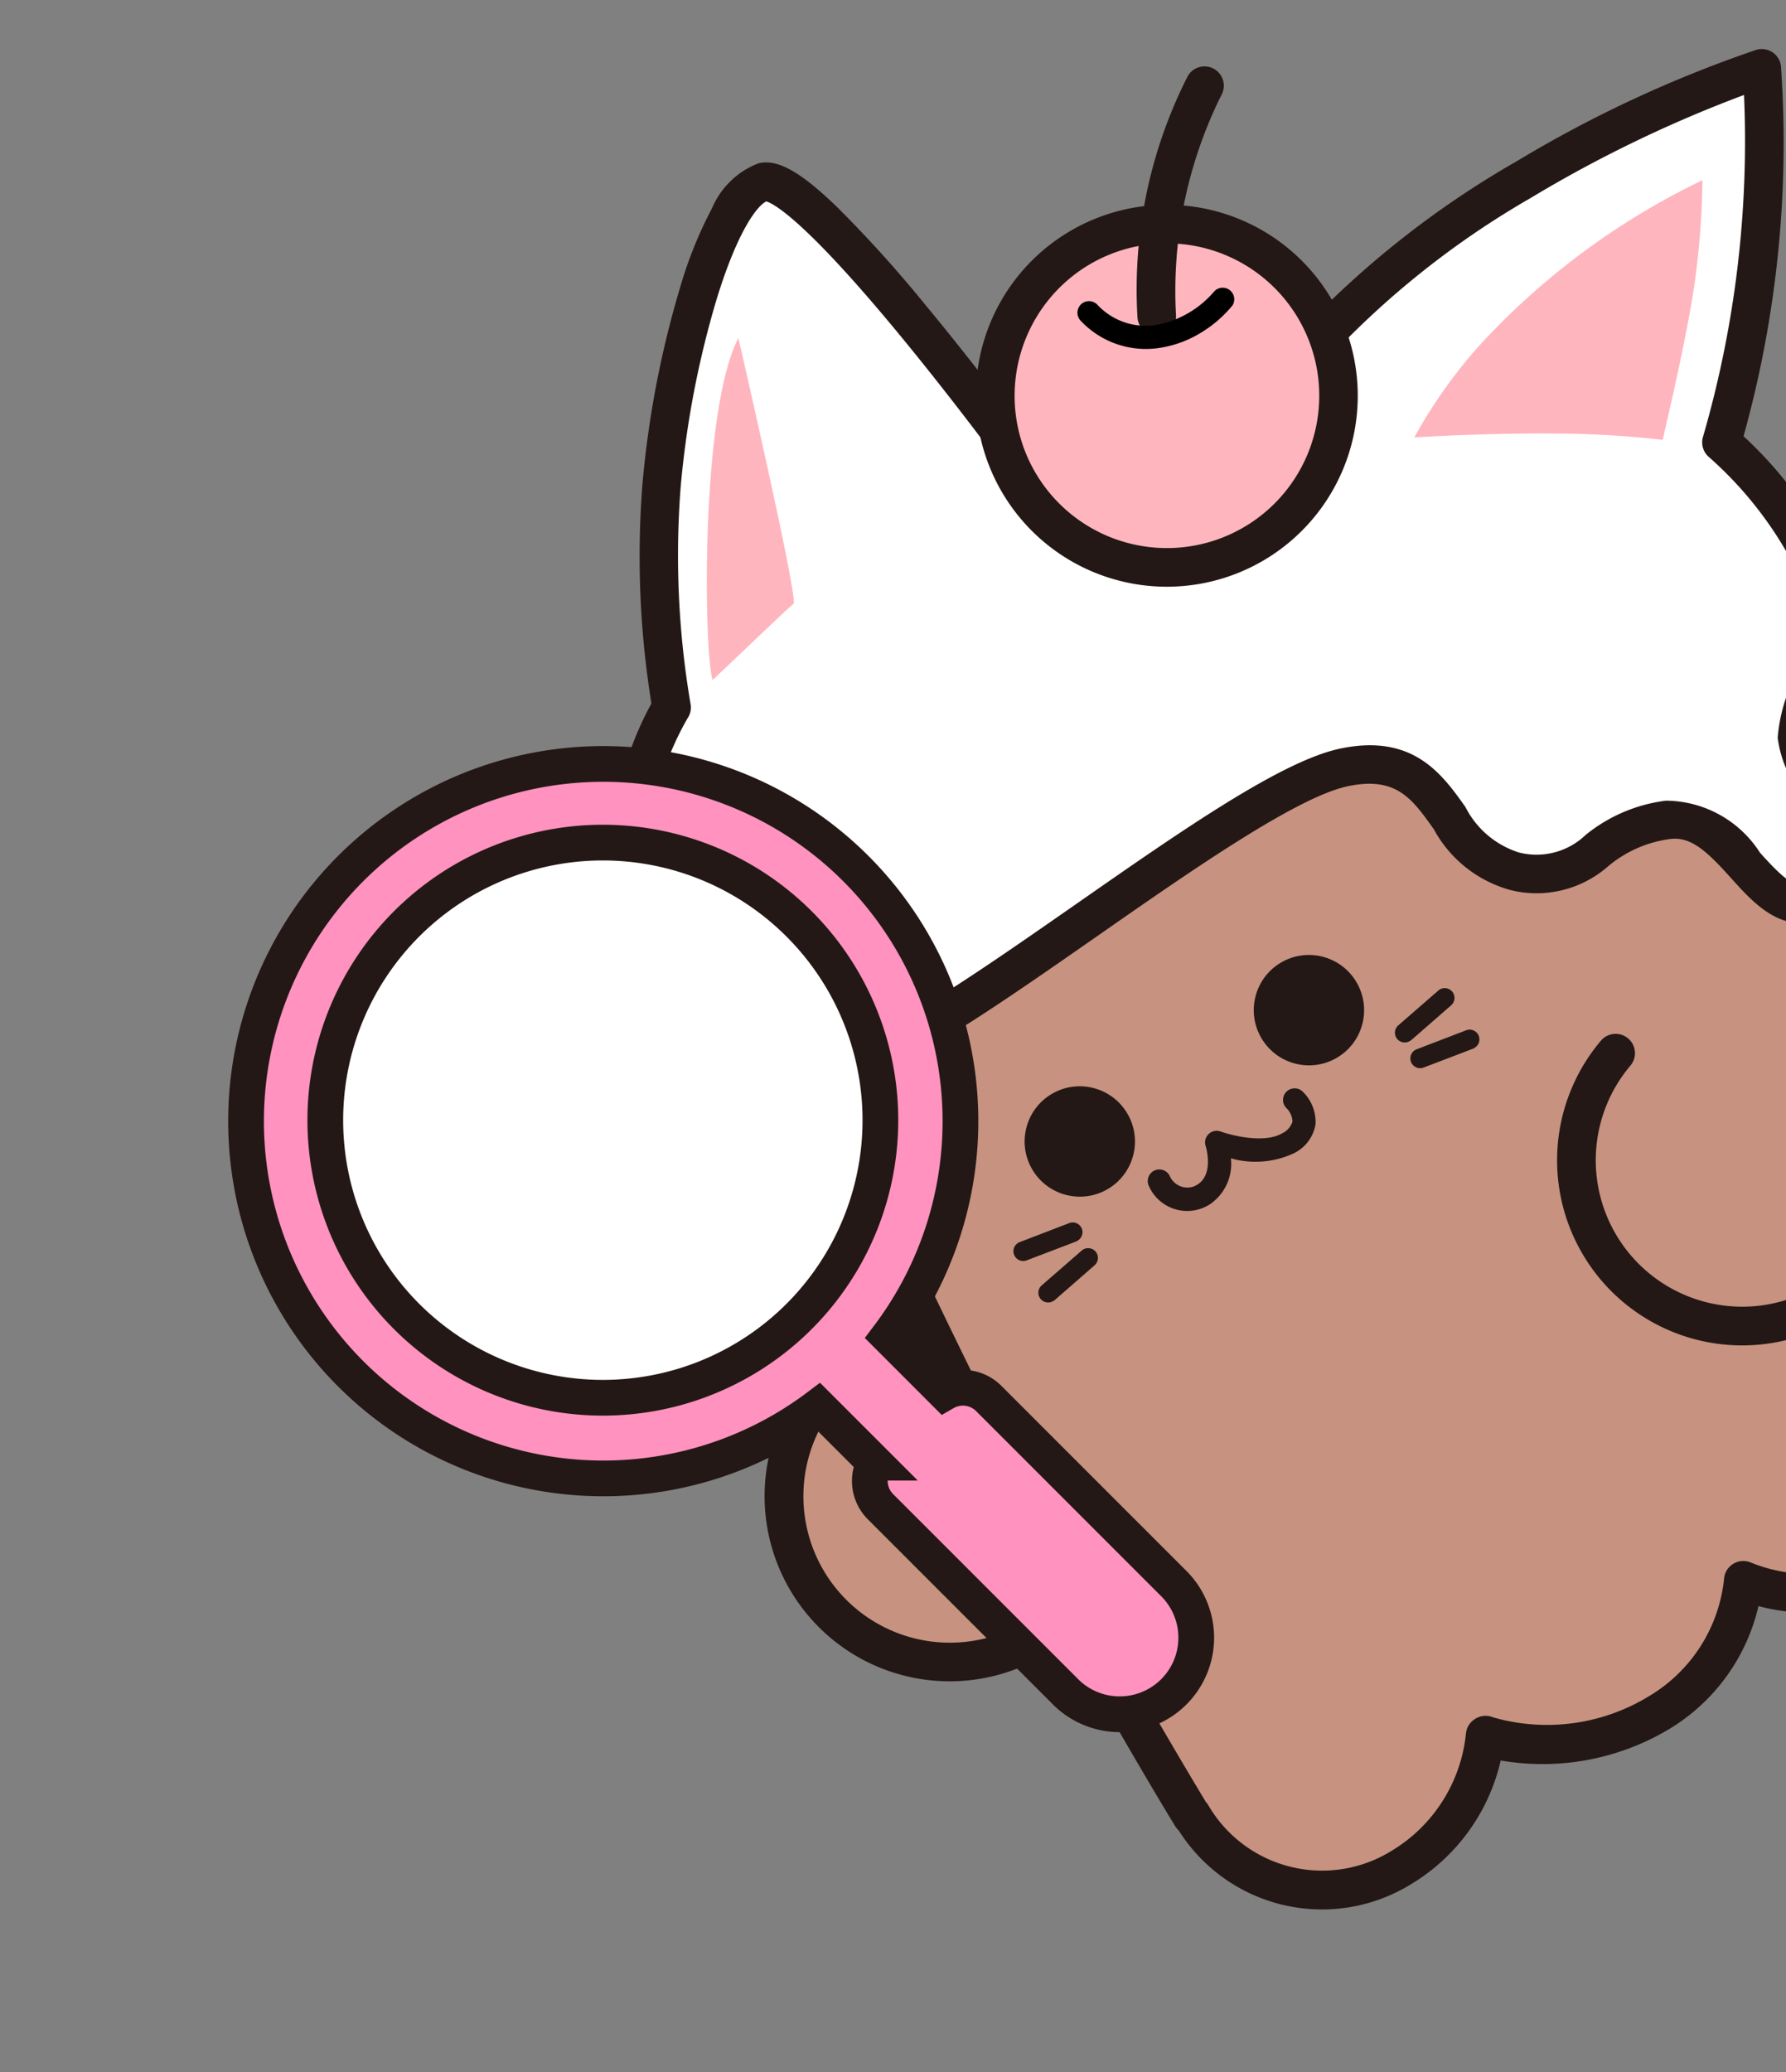 <svg xmlns="http://www.w3.org/2000/svg" xmlns:xlink="http://www.w3.org/1999/xlink" width="50" height="58" viewBox="0 0 50 58">
  <rect x="0" y="0" width="50" height="58" fill="#808080" stroke="none"/>
  <defs>
    <clipPath id="clip-path">
      <rect id="長方形_432206" data-name="長方形 432206" width="50" height="58" fill="#fff" stroke="#707070" stroke-width="1"/>
    </clipPath>
    <clipPath id="clip-path-2">
      <rect id="長方形_418941" data-name="長方形 418941" width="44.556" height="53.558" transform="translate(217 3)" fill="#fff" stroke="#707070" stroke-width="1"/>
    </clipPath>
  </defs>
  <g id="マスクグループ_1111036" data-name="マスクグループ 1111036" clip-path="url(#clip-path)">
    <g id="マスクグループ_892178" data-name="マスクグループ 892178" transform="translate(-210.859 -2)" clip-path="url(#clip-path-2)">
      <g id="グループ_907483" data-name="グループ 907483" transform="translate(215.087 -6.857)">
        <g id="アートワーク_86" data-name="アートワーク 86" transform="translate(32.696 33.545) rotate(149)">
          <g id="グループ_1110546" data-name="グループ 1110546" transform="translate(-22.897 -25.376)">
            <g id="グループ_1110538" data-name="グループ 1110538" transform="translate(36.131 10.78)">
              <path id="手" d="M0,7.095A4.642,4.642,0,1,0,.919,1.118" transform="translate(0.54 0.54)" fill="#c79280"/>
              <path id="パス_1149432" data-name="パス 1149432" d="M4.481,0A5.181,5.181,0,0,0,1.108,1.248a.54.54,0,0,0,.7.82A4.1,4.1,0,1,1,1,7.349a.54.54,0,0,0-.917.572A5.182,5.182,0,1,0,4.481,0Z" transform="translate(0 0)" fill="#231815"/>
            </g>
            <g id="グループ_1110539" data-name="グループ 1110539" transform="translate(5.629 0)">
              <path id="肉体" d="M32.7,17.758q-.23,2.792-.589,6.2a34.644,34.644,0,0,1-1.456,6.882H5.929a3.6,3.6,0,0,1-3.646-3.172L.139,5.688A4.4,4.4,0,0,1,0,4.588q0-.127.007-.252L0,4.26H.012C.188,1.879,1.672,0,4.211,0A4.868,4.868,0,0,1,8.15,1.961,6.1,6.1,0,0,1,12.684,0a4.868,4.868,0,0,1,3.94,1.961A4.868,4.868,0,0,1,20.563,0a5.984,5.984,0,0,1,4.48,1.961A4.868,4.868,0,0,1,28.983,0c2.538,0,4.077,1.879,4.252,4.26h.012s.03,2.228-.117,7.019C33.05,13.863,32.7,17.758,32.7,17.758Z" transform="translate(0.54 0.54)" fill="#c79280"/>
              <path id="パス_1149433" data-name="パス 1149433" d="M29.523,0a5.46,5.46,0,0,0-3.951,1.675A6.906,6.906,0,0,0,21.1,0a5.46,5.46,0,0,0-3.94,1.663A5.46,5.46,0,0,0,13.224,0,7.134,7.134,0,0,0,8.7,1.677,5.459,5.459,0,0,0,4.751,0,4.474,4.474,0,0,0,1.369,1.411,5.4,5.4,0,0,0,.024,4.643.54.54,0,0,0,0,4.853l0,.035C0,4.969,0,5.05,0,5.128A4.954,4.954,0,0,0,.146,6.321L2.286,28.263a3.972,3.972,0,0,0,1.363,2.615A4.292,4.292,0,0,0,6.47,31.923H31.195a.54.54,0,0,0,.511-.364,34.857,34.857,0,0,0,1.483-7c.228-2.142.426-4.232.59-6.213.01-.112.355-3.963.433-6.509.146-4.747.118-7.02.118-7.043a.543.543,0,0,0-.023-.151A4.745,4.745,0,0,0,29.523,0Zm-3.94,3.042a.54.54,0,0,0,.436-.221,4.342,4.342,0,0,1,3.5-1.74,3.688,3.688,0,0,1,3.714,3.76.537.537,0,0,0,.012.08c0,.509.009,2.75-.118,6.882-.078,2.538-.426,6.408-.429,6.447v0c-.163,1.973-.36,4.055-.587,6.189a35.278,35.278,0,0,1-1.312,6.4H6.47a3.047,3.047,0,0,1-3.108-2.684L1.217,6.175A.554.554,0,0,0,1.2,6.093a3.871,3.871,0,0,1-.122-.965c0-.072,0-.146.006-.222,0-.011,0-.022,0-.032s0-.022,0-.034c.134-1.818,1.166-3.76,3.66-3.76a4.342,4.342,0,0,1,3.5,1.74.54.54,0,0,0,.872,0,5.547,5.547,0,0,1,4.1-1.74,4.342,4.342,0,0,1,3.5,1.74.54.54,0,0,0,.872,0,4.342,4.342,0,0,1,3.5-1.74,5.473,5.473,0,0,1,4.044,1.74A.54.54,0,0,0,25.583,3.042Z" transform="translate(0 0)" fill="#231815"/>
            </g>
            <g id="耳" transform="translate(0 17.248)">
              <g id="グループ_1110540" data-name="グループ 1110540" transform="translate(0 0)">
                <path id="パス_1149434" data-name="パス 1149434" d="M14.858,20.5a24.769,24.769,0,0,1-7.627.992A34.357,34.357,0,0,1,0,20.724a30.247,30.247,0,0,1,6.359-8.393A11.057,11.057,0,0,1,6.01,7c.357-1.5,2.023-1.634,2.8-2.853C9.308,3.369,8.282,0,10.567,0c1.856,0,.762,3.262,2.517,4.042,1.989.884,2.816-.478,4.418.972s-.229,3.966,2.593,4.958,12.946-.768,15.966,0c2.752.7,4.314,4.729,2.843,7.475a8.422,8.422,0,0,1-3.53,3.661A25.088,25.088,0,0,1,32.4,26.6c-1.983,2.746-5.492,6.178-6.788,5.8S23.4,21.946,23.4,21.946A17.653,17.653,0,0,1,14.858,20.5Z" transform="translate(0.54 0.54)" fill="#fff"/>
                <path id="パス_1149435" data-name="パス 1149435" d="M11.111,0h0A1.865,1.865,0,0,0,9.224,1.3a6.308,6.308,0,0,0-.245,2.055A4,4,0,0,1,8.9,4.4a3.627,3.627,0,0,1-1.155,1A3.33,3.33,0,0,0,6.025,7.412,11.239,11.239,0,0,0,6.282,12.7a30.639,30.639,0,0,0-6.229,8.33.54.54,0,0,0,.358.759,34.6,34.6,0,0,0,7.356.78,26.24,26.24,0,0,0,7.6-.955,18.625,18.625,0,0,0,8.083,1.457c.089.882.289,2.727.571,4.578a34.956,34.956,0,0,0,.712,3.633c.373,1.389.739,2.018,1.262,2.172a2.309,2.309,0,0,0,1.75-.408,11.717,11.717,0,0,0,1.9-1.433,27.677,27.677,0,0,0,3.729-4.157,25.818,25.818,0,0,0,2.968-5.421,9.27,9.27,0,0,0,3.575-3.793,6.054,6.054,0,0,0,.067-5.252,5.053,5.053,0,0,0-3.253-3c-1.52-.387-4.546-.181-7.75.036-3.185.216-6.8.461-8.17-.022-1.292-.454-1.35-1.214-1.431-2.266A3.491,3.491,0,0,0,18.4,5.154a3.037,3.037,0,0,0-2.674-.819,3.376,3.376,0,0,1-1.887-.246c-.547-.243-.707-.88-.89-1.823S12.515,0,11.111,0ZM1.35,20.882a29.711,29.711,0,0,1,5.908-7.607.54.54,0,0,0,.153-.579,10.58,10.58,0,0,1-.335-5.034c.154-.648.64-.964,1.255-1.364A4.57,4.57,0,0,0,9.808,4.975a3.17,3.17,0,0,0,.252-1.61c.015-1.61.163-2.283,1.049-2.285h0c.422,0,.561.248.782,1.39A3.148,3.148,0,0,0,13.4,5.076a4.439,4.439,0,0,0,2.417.335,1.986,1.986,0,0,1,1.858.543,2.54,2.54,0,0,1,.626,1.863c.086,1.121.193,2.515,2.15,3.2,1.585.557,4.993.325,8.6.081,2.978-.2,6.058-.411,7.41-.067A3.989,3.989,0,0,1,39,13.425a5.037,5.037,0,0,1-.03,4.307,8.011,8.011,0,0,1-3.275,3.423.545.545,0,0,0-.287.309,24.782,24.782,0,0,1-2.9,5.359,26.537,26.537,0,0,1-3.574,3.985c-1.506,1.35-2.327,1.648-2.588,1.616-.118-.125-.647-.9-1.284-5.189-.361-2.43-.576-4.774-.578-4.8a.54.54,0,0,0-.61-.487,17.3,17.3,0,0,1-8.255-1.41.54.54,0,0,0-.393-.014h0a24.425,24.425,0,0,1-7.279.962H7.773A36.066,36.066,0,0,1,1.35,20.882Zm25.009,11.56Z" transform="translate(0 0)" fill="#231815"/>
              </g>
              <path id="パス_1149436" data-name="パス 1149436" d="M0,5.656a20.518,20.518,0,0,0,7.78-.763,13.914,13.914,0,0,0,2.844-1.254S8.674,2.633,6.861,1.5C5.663.757,4.7,0,4.7,0S2.67,2.071,1.678,3.292A22.9,22.9,0,0,0,0,5.656Z" transform="translate(3.576 13.78)" fill="#ffb5bd"/>
              <path id="パス_1149437" data-name="パス 1149437" d="M0,7.836S2.25.909,2.5.667C2.951.586,3.985.343,5.549,0,5.376.763,1.984,6.616,0,7.836Z" transform="translate(28.986 21.715)" fill="#ffb5bd"/>
            </g>
            <g id="さくらんぼ" transform="translate(13.624 33.889)">
              <g id="グループ_1110541" data-name="グループ 1110541" transform="translate(0.565 0)">
                <ellipse id="楕円形_245704" data-name="楕円形 245704" cx="4.805" cy="4.805" rx="4.805" ry="4.805" transform="translate(0.541 0.541)" fill="#ffb5bd"/>
                <path id="パス_1149438" data-name="パス 1149438" d="M5.346,0a5.346,5.346,0,1,0,5.2,6.6h0A5.348,5.348,0,0,0,5.346,0Zm0,9.611A4.265,4.265,0,1,1,9.491,6.35h0A4.273,4.273,0,0,1,5.346,9.611Z" transform="translate(0 0)" fill="#231815"/>
              </g>
              <g id="グループ_1110542" data-name="グループ 1110542" transform="translate(0 6.861)">
                <path id="パス_1149439" data-name="パス 1149439" d="M0,4.84A12.722,12.722,0,0,0,4.468,0" transform="translate(0.54 0.54)" fill="#fff"/>
                <path id="パス_1149440" data-name="パス 1149440" d="M5.008,0A.54.54,0,0,0,4.53.289,12.308,12.308,0,0,1,.274,4.91a.54.54,0,0,0,.53.942A13.175,13.175,0,0,0,5.486.792.54.54,0,0,0,5.008,0Z" transform="translate(0 0)" fill="#231815"/>
              </g>
              <path id="パス_1149441" data-name="パス 1149441" d="M1.372,0A3.451,3.451,0,0,0,.206.2.324.324,0,0,0,.442.8,2.786,2.786,0,0,1,2.371.852a1.849,1.849,0,0,1,1.066,1.3.324.324,0,0,0,.64-.1A2.5,2.5,0,0,0,2.634.259,3.1,3.1,0,0,0,1.372,0Z" transform="translate(2.828 6.367)"/>
            </g>
            <g id="グループ_1110543" data-name="グループ 1110543" transform="translate(11.57 7.411)">
              <path id="手-2" data-name="手" d="M6.137,9.037A4.642,4.642,0,1,0,.525,6.784" transform="translate(0.539 0.541)" fill="#c79280"/>
              <path id="パス_1149442" data-name="パス 1149442" d="M5.172,0A5.183,5.183,0,0,0,.585,7.575a.54.54,0,1,0,.958-.5A4.1,4.1,0,1,1,6.5,9.067.54.54,0,0,0,6.85,10.09,5.182,5.182,0,0,0,6.359.137,5.218,5.218,0,0,0,5.172,0Z" transform="translate(0 0)" fill="#231815"/>
            </g>
            <g id="表情_ω_通常" data-name="表情　●ω●通常" transform="translate(21.277 19.152)">
              <ellipse id="楕円形_245705" data-name="楕円形 245705" cx="1.544" cy="1.545" rx="1.544" ry="1.545" transform="translate(2.164 1.747)" fill="#231815"/>
              <ellipse id="楕円形_245706" data-name="楕円形 245706" cx="1.544" cy="1.545" rx="1.544" ry="1.545" transform="translate(9.556 1.9)" fill="#231815"/>
              <path id="パス_1149443" data-name="パス 1149443" d="M3.909,0A1.37,1.37,0,0,0,2.724.8,2.536,2.536,0,0,0,1.13.014h0A1.1,1.1,0,0,0,.2.4a1.189,1.189,0,0,0-.161.967A.324.324,0,0,0,.666,1.2.554.554,0,0,1,.716.795.54.54,0,0,1,1.128.662h0c.573,0,1.245.672,1.456.931a.324.324,0,0,0,.567-.129c.009-.036.232-.917.882-.8a.538.538,0,0,1,.412.6.324.324,0,0,0,.647.048A1.171,1.171,0,0,0,4.145.021,1.379,1.379,0,0,0,3.909,0Z" transform="translate(4.993 0.061)" fill="#231815"/>
              <g id="グループ_1110544" data-name="グループ 1110544" transform="translate(0 0)">
                <path id="パス_1149444" data-name="パス 1149444" d="M.273,0A.273.273,0,0,0,.226.542L1.688.8A.273.273,0,0,0,1.782.261L.32,0A.275.275,0,0,0,.273,0Z" transform="translate(0 0)" fill="#231815"/>
                <path id="パス_1149445" data-name="パス 1149445" d="M1.735,0a.273.273,0,0,0-.048,0L.226.261A.273.273,0,1,0,.32.8L1.782.542A.273.273,0,0,0,1.735,0Z" transform="translate(0 1.097)" fill="#231815"/>
              </g>
              <g id="グループ_1110545" data-name="グループ 1110545" transform="translate(12.305 0)">
                <path id="パス_1149446" data-name="パス 1149446" d="M1.735,0a.279.279,0,0,0-.048,0L.226.261A.273.273,0,1,0,.32.8L1.782.542A.273.273,0,0,0,1.735,0Z" transform="translate(0)" fill="#231815"/>
                <path id="パス_1149447" data-name="パス 1149447" d="M.273,0A.273.273,0,0,0,.226.542L1.688.8A.273.273,0,1,0,1.782.261L.32,0A.279.279,0,0,0,.273,0Z" transform="translate(0 1.097)" fill="#231815"/>
              </g>
            </g>
          </g>
        </g>
        <g id="グループ_907482" data-name="グループ 907482" transform="translate(2.669 29.286) rotate(2)">
          <circle id="楕円形_245462" data-name="楕円形 245462" cx="9.437" cy="9.437" r="9.437" transform="translate(0.537 1.295)" fill="#fff"/>
          <g id="アートワーク_2" data-name="アートワーク 2" transform="translate(0 0.928) rotate(-2)">
            <g id="グループ_352631" data-name="グループ 352631" transform="translate(0 0)">
              <g id="グループ_352630" data-name="グループ 352630" transform="translate(0 0)">
                <g id="グループ_352629" data-name="グループ 352629">
                  <path id="パス_176515" data-name="パス 176515" d="M20.815,17.789a1.022,1.022,0,0,0-1.232-.162L18.007,16.05a10,10,0,1,0-1.961,1.961l1.577,1.577a1.022,1.022,0,0,0,.162,1.232l5.15,5.15a2.143,2.143,0,1,0,3.03-3.03ZM4.524,15.5a7.77,7.77,0,1,1,5.488,2.27A7.77,7.77,0,0,1,4.524,15.5Z" fill="#ff92be" stroke="#231815" stroke-width="1"/>
                </g>
              </g>
            </g>
          </g>
        </g>
      </g>
    </g>
  </g>
</svg>
